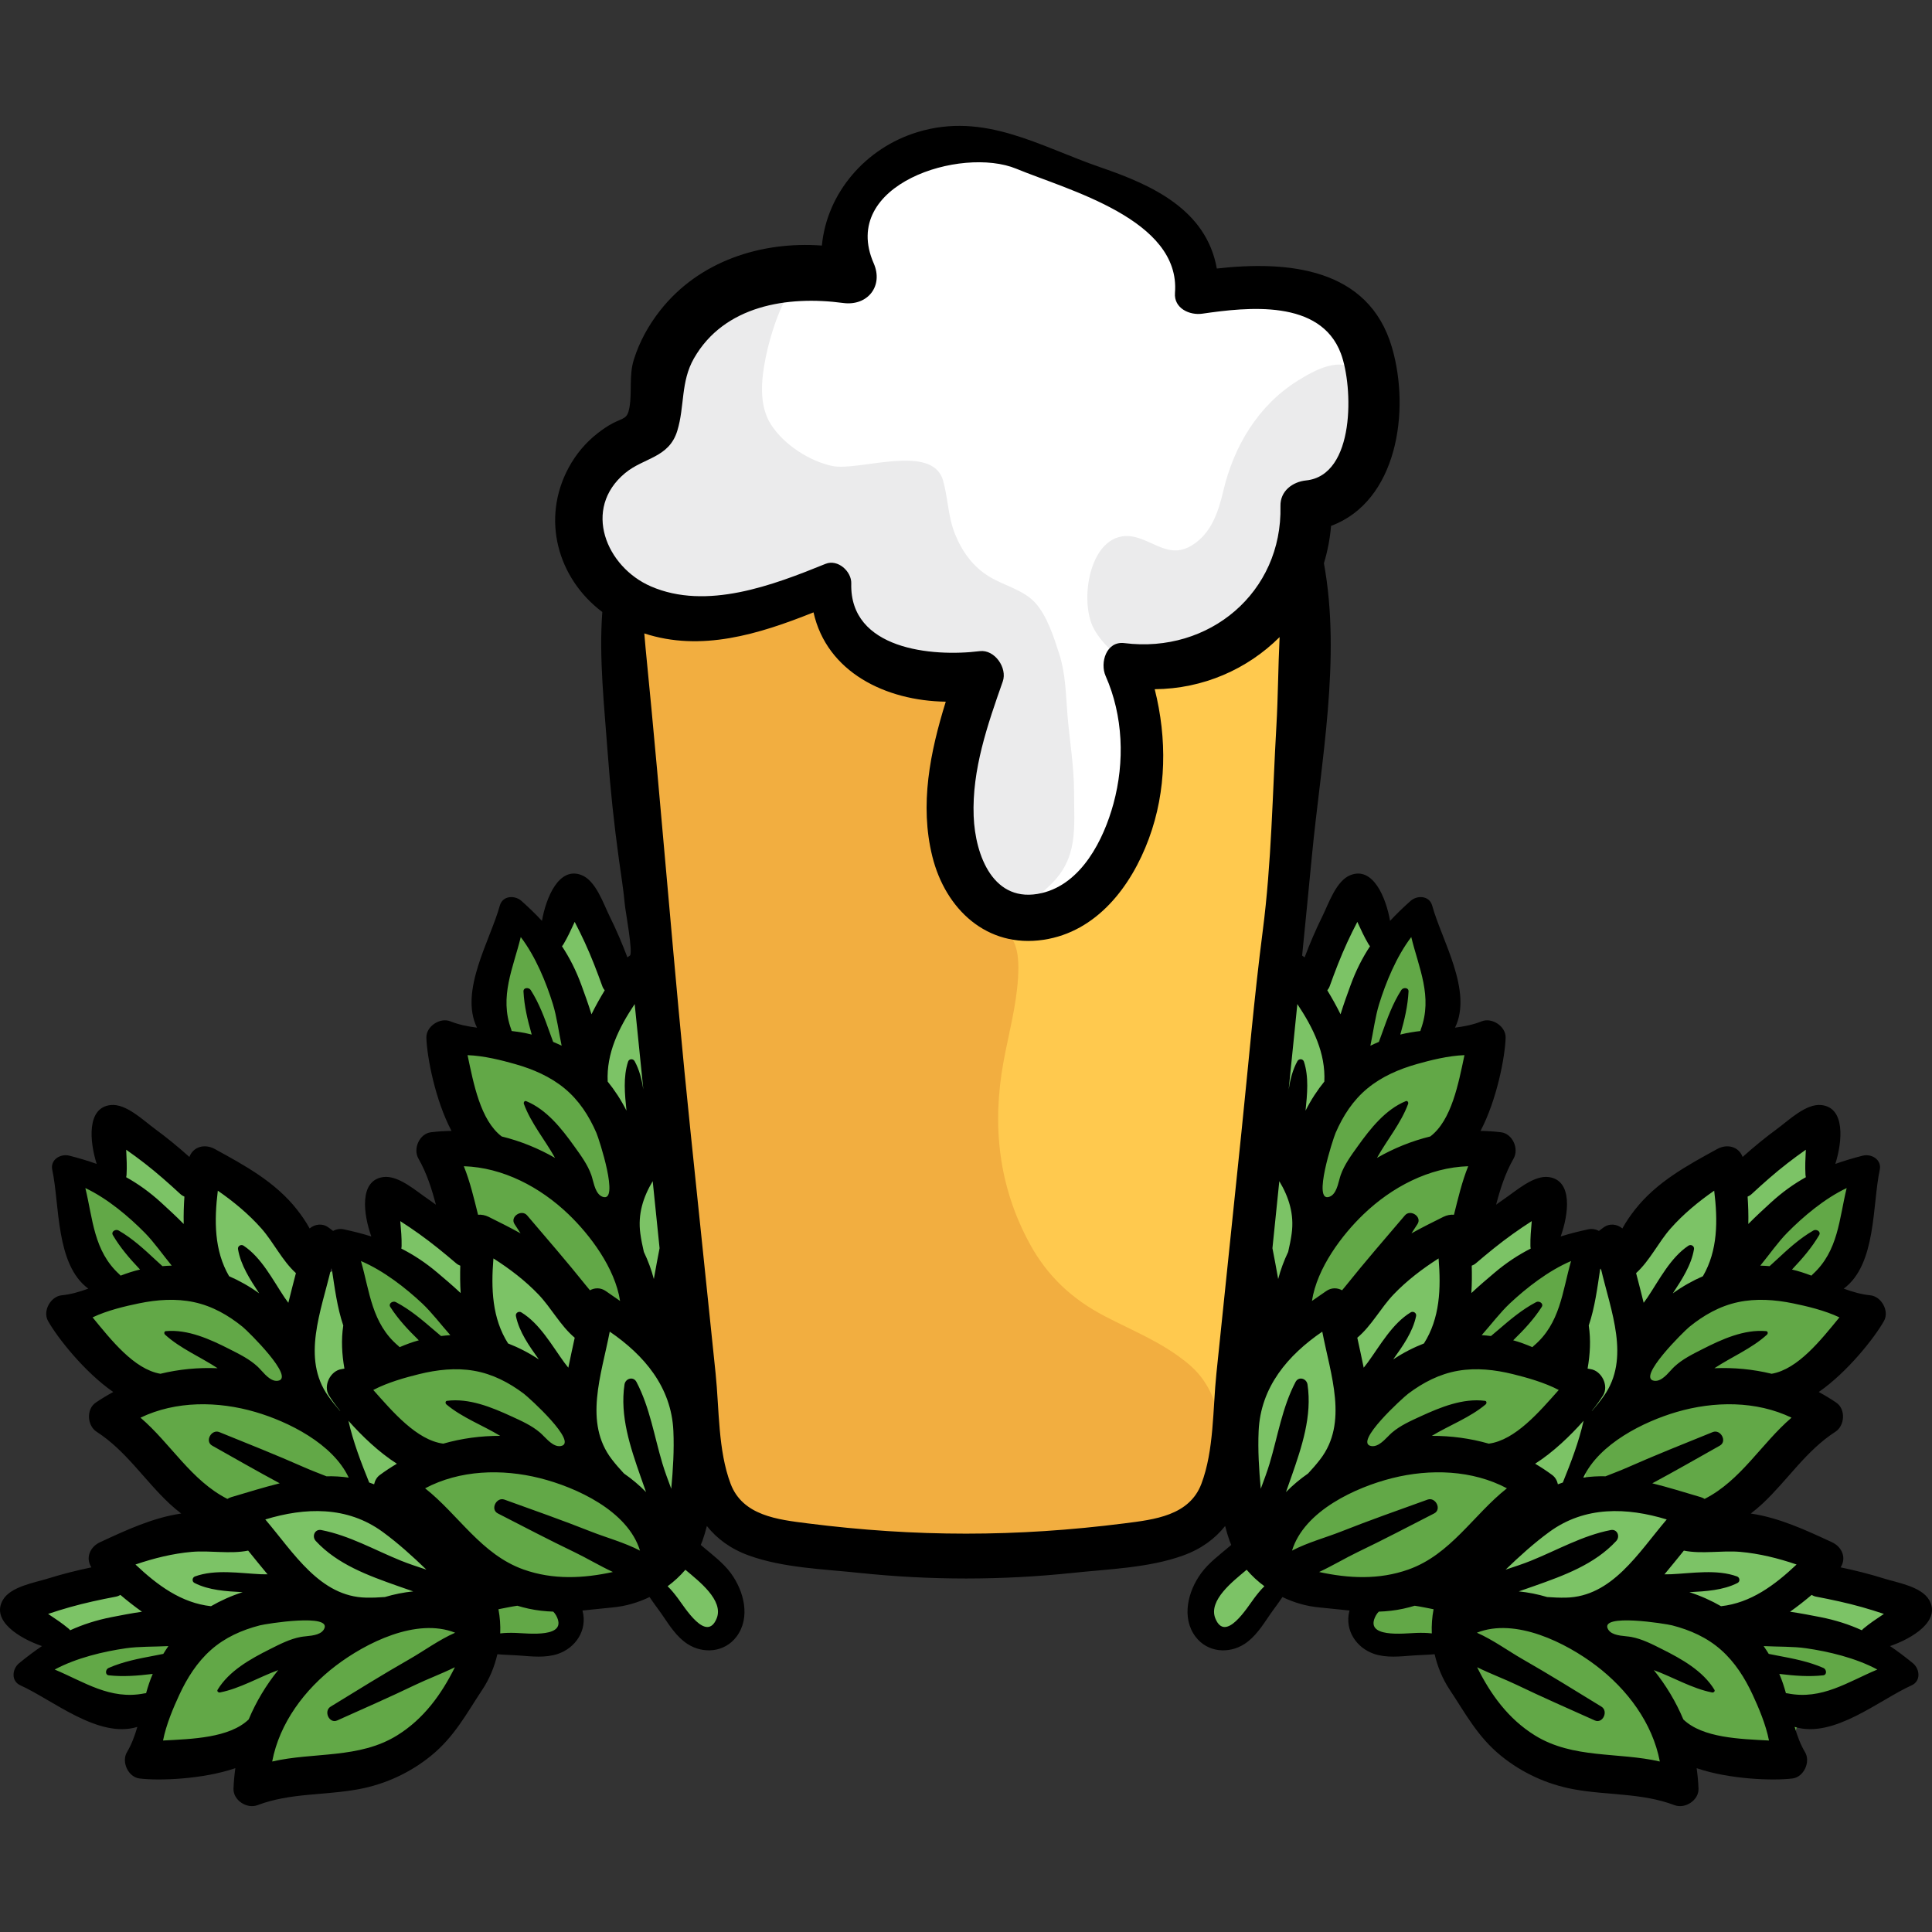 <?xml version="1.0" encoding="iso-8859-1"?>
<!-- Generator: Adobe Illustrator 19.0.0, SVG Export Plug-In . SVG Version: 6.00 Build 0)  -->
<svg version="1.1" id="Capa_1" xmlns="http://www.w3.org/2000/svg" xmlns:xlink="http://www.w3.org/1999/xlink" x="0px" y="0px"
	 viewBox="0 0 512.004 512.004" style="enable-background:new 0 0 512.004 512.004;" xml:space="preserve">
<rect x="0" y="0" width="512.004" height="512.004" fill="#333333" stroke="none"/>
<path style="fill:#7CC366;" d="M52.442,407.78c-4.474-0.108-8.746,1.17-12.815,2.89c-4.004,1.693-2.988,3.67-5.925,6.383
	c-4.057,3.747-6.882,2.757-12.695,3.269c-6.628,0.584-12.353,2.335-17.584,6.569c2.792,4.516,7.912,8.229,12.371,10.756
	c-1.955,1.845-5.002,3.369-6.746,5.858c4.009,5.75,17.592,10.443,24.622,12.439c8.743,2.483,4.971,2.331,6.089,10.968
	c9.082,0.518,19.671-1.552,28.476-3.169c0.62,12.152,1.129,10.227,12.453,7.762c11.703-2.547,28.166-3.711,37.238-12.475
	c8.016-7.744,2.085-22.949,12.463-24.693c4.801-0.807,14.568,0.715,19.296,1.966c1.382,0.366,3.189-13.01,4.456-14.289
	c2.351-2.372,7.178-1.544,10.22-1.785c3.721-0.295,7.003-0.448,9.831,2.691c3.24,3.596,5.785,10.199,10.344,12.328
	c4.692,2.191,10.616-3.653,11.038-8.192c0.487-5.233-6.719-10.945-10.21-14.098c-5.145-4.647-5.171-3.367-3.617-8.82
	c2.531-8.875,8.062-12.939,4.59-19.803c-3.592-19.121-7.395-38.549-8.015-58.164c-0.46-14.538,0.742-29.178,0.031-43.706
	c-0.207-4.232-0.344-16.448-4.148-19.477c-5.364-4.272-7.296,3.833-12.2-5.647c-2.715-5.248-4.215-15.113-9.002-18.42
	c-2.86,2.915-3.772,8.785-8.514,8.892c-2.815,0.064-4.481-4.91-7.767-4.093c-4.394,1.093-6.8,12.681-6.992,16.268
	c-0.313,5.827,3.168,12.793,1.159,18.246c-4.333,0.252-7.127-2.857-11.082-3.798c-4.322,8.439,5.388,22.076,4.396,31.833
	c-1.872-0.855-3.752-0.2-5.779-0.497c0.804,6.541,7.832,18.173,2.111,23.828c-2.585-2.469-10.476-12.585-15.22-10.569
	c-5.518,2.344-0.067,14.199-2.981,17.384c-3.159-2.787-7.227-5.536-11.21-6.661c0.624,3.486-0.965,6.371-4.282,7.692
	c-5.91-8.708-15.18-26.545-28.924-25.749c-2.7,0.156-2.565,3.078-5.579,2.499c-2.737-0.526-5.39-5.133-7.34-6.874
	c-4.407-3.937-9.069-7.019-15.226-6.344c-1.205,4.158,1.27,10.335-2.918,12.44c-6.41-7.25-9.513,0.001-8.205,6.82
	c1.558,8.127,7.381,16.071,8.287,23.463c-3.358,1.645-6.338,4.332-9.859,5.402c0.717,6.66,8.747,12.525,13.274,17.097
	c6.682,6.748,1.769,3.417,0.593,10.641c-1.002,6.15,11.727,13.297,15.96,18.011c4.062,4.524,8.232,8.993,8.044,15.446
	c-4.821,0.102-10.725-1.452-15.292-0.16c-0.967,0.274-1.702,0.601-2.271,0.968"/>
<g>
	<path style="fill:#62A847;" d="M138.393,420.429c-12.192-3.597-25.248-12.743-26.562-25.794
		c-0.995-9.886-11.506-11.866-15.41-20.666c-3.503-7.896,5.745-9.773,2.36-16.551c-2.236-4.477-11.458-24.765-3.335-26.258
		c4.047-0.744,12.537,6.295,15.572,8.581c9.864,7.429,15.114,18.273,26.857,22.569c7.41,2.71,8.685,8.009,12.143,14.952
		c5.582,11.208,16.535,16.735,24.51,25.983c5.661,6.566,0.363,15.913-7.06,18.559C160.131,424.422,145.639,422.567,138.393,420.429z
		"/>
	<path style="fill:#62A847;" d="M125.077,427.5c-7.863-2.658-18.67-0.382-26.758,0.018c-8.311,0.41-15.181-1.93-23.09-2.728
		c-8.67-0.875-15.631,4.107-23.322,6.777c-6.344,2.202-12.598,0.424-18.78,1.303c-7.917,1.126-17.293,5.262-23.86,10.086
		c3.717,6.142,13.785,6.927,20.186,9.318c8.198,3.063,6.548,3.547,8.726,10.591c4.475,14.472,30.437-9.537,29.741,9.663
		c6.333,0.652,14.127-3.296,20.272-4.774c7.143-1.718,15.557-1.66,22.443-3.93c7.094-2.339,10.591-9.168,12.756-15.827
		c1.242-3.821,0.559-8.31,2.343-11.489c5.256,1.302,20.36,2.108,24.018-3.596c3.698-5.767-1.572-6.049-5.781-7.252
		C136.372,423.491,130.545,420.14,125.077,427.5z"/>
	<path style="fill:#62A847;" d="M136.529,242.926c-6.89,8.406-5.918,21.193-6.854,31.574c-18.51-5.239-7.026,14.031-5.272,22.99
		c1.817,9.281-5.105,2.803-4.565,10.613c0.334,4.839,4.171,11.038,6.589,13.77c6.59,7.446,16.884,9.212,24.101,15.496
		c2.459,2.141,3.117,6.024,5.504,8.151c3.783,3.37,8.387,5.764,12.34,9.462c2.407,2.252,6.834,7.2,10.104,3.976
		c3.039-2.996-1.22-4.339-2.729-6.708c-4.431-6.955-9.256-14.225-11.615-22.31c-1.604-5.499-0.496-5.044,0.081-10.147
		c0.817-7.221-0.514-12.952-3.474-19.551c-4.086-9.11-6.643-15.109-7.32-25.029C152.915,267.82,148.65,243.849,136.529,242.926z"/>
	<path style="fill:#62A847;" d="M92.743,393.145c0.412-6.891-2.76-12.846-7.544-17.514c-6.437-6.281-8.127-9.002-11.806-16.991
		c-6.315-13.71-21.036-20.894-30.628-32.184c-3.398-3.999-14.132-17.051-20.767-14.157c-9.025,3.936,7.333,21.387,6.932,27.627
		c-0.573,8.909-14.593,4.99-4.018,15.478c2.589,2.568,10.671,7.702,11.296,11.47c0.697,4.202-4.127,6.106-2.941,10.763
		c1.355,5.322,9.994,9.465,13.538,13.523c3.442,3.941,4.902,6.836,10.272,8.214C62.777,400.837,93.822,397.59,92.743,393.145z"/>
</g>
<path style="fill:#7CC366;" d="M460.511,407.78c4.474-0.108,8.745,1.17,12.815,2.89c4.004,1.693,2.988,3.67,5.925,6.383
	c4.057,3.747,6.882,2.757,12.695,3.269c6.628,0.584,12.353,2.335,17.584,6.569c-2.792,4.516-7.912,8.229-12.371,10.756
	c1.955,1.845,5.002,3.369,6.746,5.858c-4.009,5.75-17.592,10.443-24.622,12.439c-8.743,2.483-4.971,2.331-6.089,10.968
	c-9.082,0.518-19.671-1.552-28.476-3.169c-0.62,12.152-1.128,10.227-12.453,7.762c-11.703-2.547-28.165-3.711-37.238-12.475
	c-8.016-7.744-2.085-22.949-12.463-24.693c-4.801-0.807-14.568,0.715-19.296,1.966c-1.382,0.366-3.189-13.01-4.456-14.289
	c-2.351-2.372-7.178-1.544-10.22-1.785c-3.721-0.295-7.003-0.448-9.831,2.691c-3.24,3.596-5.784,10.199-10.344,12.328
	c-4.692,2.191-10.616-3.653-11.038-8.192c-0.487-5.233,6.719-10.945,10.21-14.098c5.145-4.647,5.171-3.367,3.617-8.82
	c-2.53-8.875-8.062-12.939-4.59-19.803c3.592-19.121,7.395-38.549,8.016-58.164c0.46-14.538-0.742-29.178-0.031-43.706
	c0.207-4.232,0.344-16.448,4.148-19.477c5.364-4.272,7.296,3.833,12.201-5.647c2.715-5.248,4.215-15.113,9.002-18.42
	c2.86,2.915,3.772,8.785,8.514,8.892c2.815,0.064,4.481-4.91,7.767-4.093c4.394,1.093,6.799,12.681,6.992,16.268
	c0.313,5.827-3.169,12.793-1.159,18.246c4.333,0.252,7.127-2.857,11.082-3.798c4.322,8.439-5.388,22.076-4.396,31.833
	c1.872-0.855,3.752-0.2,5.779-0.497c-0.804,6.541-7.832,18.173-2.111,23.828c2.585-2.469,10.476-12.585,15.22-10.569
	c5.518,2.344,0.067,14.199,2.981,17.384c3.159-2.787,7.227-5.536,11.21-6.661c-0.623,3.486,0.965,6.371,4.282,7.692
	c5.91-8.708,15.18-26.545,28.923-25.749c2.7,0.156,2.565,3.078,5.579,2.499c2.737-0.526,5.39-5.133,7.34-6.874
	c4.407-3.937,9.069-7.019,15.226-6.344c1.205,4.158-1.27,10.335,2.918,12.44c6.41-7.25,9.513,0.001,8.205,6.82
	c-1.558,8.127-7.381,16.071-8.287,23.463c3.358,1.645,6.338,4.332,9.859,5.402c-0.717,6.66-8.747,12.525-13.274,17.097
	c-6.681,6.748-1.769,3.417-0.593,10.641c1.001,6.15-11.727,13.297-15.96,18.011c-4.062,4.524-8.232,8.993-8.044,15.446
	c4.821,0.102,10.725-1.452,15.292-0.16c0.967,0.274,1.702,0.601,2.271,0.968"/>
<g>
	<path style="fill:#62A847;" d="M374.56,420.429c12.192-3.597,25.248-12.743,26.562-25.794c0.995-9.886,11.505-11.866,15.41-20.666
		c3.503-7.896-5.745-9.773-2.36-16.551c2.236-4.477,11.458-24.765,3.335-26.258c-4.046-0.744-12.537,6.295-15.572,8.581
		c-9.863,7.429-15.114,18.273-26.857,22.569c-7.41,2.71-8.685,8.009-12.143,14.952c-5.582,11.208-16.535,16.735-24.51,25.983
		c-5.661,6.566-0.363,15.913,7.06,18.559C352.822,424.422,367.314,422.567,374.56,420.429z"/>
	<path style="fill:#62A847;" d="M387.876,427.5c7.863-2.658,18.67-0.382,26.758,0.018c8.311,0.41,15.181-1.93,23.09-2.728
		c8.67-0.875,15.631,4.107,23.322,6.777c6.344,2.202,12.599,0.424,18.78,1.303c7.917,1.126,17.293,5.262,23.86,10.086
		c-3.717,6.142-13.785,6.927-20.186,9.318c-8.198,3.063-6.548,3.547-8.726,10.591c-4.475,14.472-30.437-9.537-29.741,9.663
		c-6.333,0.652-14.127-3.296-20.272-4.774c-7.143-1.718-15.557-1.66-22.443-3.93c-7.094-2.339-10.592-9.168-12.756-15.827
		c-1.242-3.821-0.559-8.31-2.343-11.489c-5.256,1.302-20.36,2.108-24.018-3.596c-3.698-5.767,1.572-6.049,5.782-7.252
		C376.581,423.491,382.408,420.14,387.876,427.5z"/>
	<path style="fill:#62A847;" d="M376.424,242.926c6.889,8.406,5.918,21.193,6.854,31.574c18.51-5.239,7.026,14.031,5.272,22.99
		c-1.817,9.281,5.105,2.803,4.566,10.613c-0.335,4.839-4.171,11.038-6.589,13.77c-6.59,7.446-16.884,9.212-24.101,15.496
		c-2.459,2.141-3.117,6.024-5.504,8.151c-3.783,3.37-8.387,5.764-12.34,9.462c-2.407,2.252-6.834,7.2-10.104,3.976
		c-3.039-2.996,1.221-4.339,2.729-6.708c4.431-6.955,9.257-14.225,11.615-22.31c1.604-5.499,0.495-5.044-0.082-10.147
		c-0.817-7.221,0.514-12.952,3.474-19.551c4.086-9.11,6.643-15.109,7.32-25.029C360.038,267.82,364.303,243.849,376.424,242.926z"/>
	<path style="fill:#62A847;" d="M420.21,393.145c-0.412-6.891,2.76-12.846,7.544-17.514c6.437-6.281,8.127-9.002,11.806-16.991
		c6.315-13.71,21.036-20.894,30.628-32.184c3.398-3.999,14.132-17.051,20.767-14.157c9.025,3.936-7.333,21.387-6.932,27.627
		c0.573,8.909,14.593,4.99,4.018,15.478c-2.589,2.568-10.671,7.702-11.296,11.47c-0.697,4.202,4.126,6.106,2.94,10.763
		c-1.355,5.322-9.994,9.465-13.537,13.523c-3.442,3.941-4.902,6.836-10.272,8.214C450.176,400.837,419.131,397.59,420.21,393.145z"
		/>
</g>
<path style="fill:#FFC94E;" d="M166.702,161.168c-0.45,0.759,0.002,1.38,0.121,2.375c0.477,4.001,1.267,7.899,1.391,11.975
	c0.378,12.411,0.098,24.857,1.553,37.214c2.499,21.234,6.97,42.147,7.91,63.57c0.835,19.014,3.064,37.798,3.064,56.854
	c0,5.9,0.317,11.798,0.973,17.661c0.549,4.903,0.671,10.754,2.563,15.351c1.361,3.305,3.411,5.708,4.157,9.329
	c1.072,5.205,2.694,10.287,3.666,15.516c0.945,5.09,2.687,9.971,7.774,12.024c9.72,3.923,19.97,5.098,30.278,6.902
	c9.315,1.629,17.584,0.551,26.925-0.181c9.237-0.724,18.532-0.326,27.793-1.01c8.091-0.598,16.277-0.184,24.048-2.732
	c3.932-1.289,9.07-2.146,11.204-5.96c4.489-8.027,3.507-19.013,4.477-27.824c0.82-7.454,2.619-14.81,3.459-22.252
	c0.895-7.929,1.275-15.976,1.81-23.939c2.276-33.813,8.976-67.291,10.783-101.078c0.802-14.999,2.01-30.074,1.649-45.087
	c-0.162-6.747,2.913-15.622-1.743-21.24c-1.872,0.739-3.206,2.392-4.727,3.674c-3.332,2.805-7.036,4.811-10.85,6.892
	c-5.041,2.75-10.381,3.904-15.606,6.128c-2.492,1.061-6.848,2.782-8.67,4.97c-1.447,1.738-0.84,3.874-0.457,6.055
	c0.51,2.909,0.76,5.679,0.971,8.632c0.341,4.779,2.038,8.868,1.736,13.78c-0.652,10.611-5.704,22.766-14.665,29.062
	c-8.951,6.29-21.479,6.279-29.698-1.106c-4.726-4.247-6.749-10.102-7.363-16.283c-0.283-2.846-0.498-5.791,0.095-8.545
	c0.825-3.831,2.38-7.464,3.075-11.348c0.532-2.974,0.733-6.015,1.384-8.969c0.349-1.585,1.234-3.359,1.011-5.016
	c-0.879-6.549-11.798-6.423-16.356-7.875c-6.065-1.932-10.61-5.401-14.208-10.666c-2.478-3.625-5.001-9.365-9.918-9.168
	c-8.063,0.322-15.114,3.375-22.796,5.473C185.309,166.566,178.207,162.826,166.702,161.168z"/>
<path style="fill:#FFFFFF;" d="M274.421,42.218c-3.196-1.17-7.209-1.645-10.582-2.431c-4.996-1.164-10.507-2.25-15.658-1.932
	c-4.628,0.286-11.056,2.136-14.852,4.992c-3.593,2.704-5.654,7.987-7.219,12.049c-1.563,4.057-1.317,8.632-1.464,12.916
	c-0.083,2.412-0.005,4.629-2.704,5.41c-1.317,0.381-3.193-0.255-4.617-0.077c-2.956,0.369-5.437,1.448-8.495,1.256
	c-6.392-0.403-11.126,0.677-17.13,3.161c-5.389,2.229-13.127,5.557-16.437,10.655c-3.495,5.382-3.242,11.141-2.55,17.106
	c0.309,2.666,0.582,5.444,0.12,8.09c-0.784,4.493-2.297,5.146-6.239,7.298c-4.873,2.659-10.04,4.743-12.684,10.006
	c-2.428,4.835-0.936,10.216,0.817,15.018c3.746,10.26,16.145,17.01,26.667,17.233c7.147,0.152,12.959-0.76,19.852-2.251
	c4.823-1.044,8.556-3.773,13.331-4.844c3.139-0.705,4.799-0.729,6.929,1.893c1.495,1.84,2.274,4.122,3.709,5.99
	c1.756,2.287,3.674,4.232,5.296,6.674c2.922,4.401,7.93,7.634,13.233,8.355c3.281,0.446,8.863-1.644,11.813,0.742
	c3.249,2.628,1.753,9.295,0.992,12.649c-1.989,8.771-3.711,17.553-5.093,26.431c-1.274,8.187-1.216,14.842,5.615,20.672
	c5.089,4.344,15.169,6.677,21.78,5.646c6.379-0.995,12.419-4.964,15.768-10.497c2.262-3.736,3.694-8.857,5.459-12.89
	c1.758-4.017,2.667-8.943,3.411-13.269c1.082-6.293,1.019-14.003-0.095-20.305c-0.512-2.899-3.202-8.239-0.143-10.163
	c2.417-1.52,6.611-0.93,9.267-1.049c5.36-0.239,8.971-3.133,13.671-5.447c7.831-3.856,12.43-7.988,14.593-16.509
	c1.196-4.712,0.905-13.835,4.817-17.091c5.542-4.611,12.064-7.002,16.546-13.048c8.029-10.832,6.488-33.787-4.881-42.073
	c-6.042-4.403-13.609-6.618-21.005-5.974c-6.227,0.542-12.83,1.671-18.838-0.598c-5.284-1.995-5.013-8.38-7.317-12.944
	c-2.598-5.147-8.172-8.801-13.251-11.278c-3.046-1.485-6.036-2.079-9.241-3.075C283.177,47.335,279.595,44.395,274.421,42.218z"/>
<path style="fill:#F2AE40;" d="M181.762,318.407c-0.993,4.186,0.165,9.016,0.517,13.241c0.594,7.118,0.867,14.248,1.716,21.346
	c1.329,11.099,2.691,22.226,4.911,33.187c1.267,6.254,2.757,12.415,7.712,16.73c2.437,2.122,5.337,2.43,8.352,3.172
	c4.821,1.186,8.883,1.973,13.849,2.162c18.934,0.72,37.465,4.435,56.537,3.854c9.414-0.287,19.523-1.558,28.615-3.974
	c8.474-2.252,10.723-5.062,15.011-12.612c6.182-10.885,6.103-25.632-4.076-34.087c-6.858-5.697-14.37-8.569-22.144-12.625
	c-8.678-4.528-15.203-10.616-19.881-19.21c-8.227-15.113-10.025-31.321-6.948-48.153c1.337-7.314,3.402-14.763,3.853-22.201
	c0.23-3.791,0.254-8.332-2.221-11.456c-2.044-2.58-5.447-4.166-7.752-6.645c-3.945-4.243-5.816-8.345-6.796-14.145
	c-2.291-13.562,3.847-26.585,4.503-40.013c0.111-2.268,0.29-6.123-2.777-6.393c-1.485-0.131-3.693,1.438-5.18,1.776
	c-2.489,0.567-5.626,1.202-8.189,1.147c-6.023-0.131-7.219-4.945-9.962-9.27c-2.934-4.627-5.677-10.897-10.086-14.043
	c-1.42-1.013-4.028-3.313-5.872-3.111c-1.622,0.177-3.76,2.104-5.15,2.86c-2.809,1.528-5.488,3.367-8.632,4.061
	c-2.964,0.654-5.808,0.176-8.799,0.278c-4.454,0.152-8.012-0.339-12.356-1.396c-2.721-0.663-5.945-2.462-8.654-2.728
	c-7.832-0.77-5.145,9.546-4.64,13.776c1.391,11.655,0.967,23.472,2.024,35.158c1.18,13.048,2.262,26.048,3.56,39.078
	c1.248,12.532,3.497,24.981,4.868,37.506c0.644,5.881,0.86,11.821,1.775,17.664C180.298,308.739,179.744,315.502,181.762,318.407z"
	/>
<g>
	<path style="fill:#EBEBEC;" d="M214.18,73.104c-6.233,1.629-10.202,16.4-11.23,21.473c-1.177,5.805-1.965,12.761,1.396,17.967
		c3.412,5.285,10.109,9.649,16.22,10.948c6.972,1.482,26.489-6.162,29.349,3.836c1.356,4.74,1.284,9.535,3.19,14.229
		c1.903,4.686,4.716,8.604,9.076,11.266c3.794,2.316,8.869,3.453,12.003,6.744c3.257,3.419,5.169,9.483,6.573,13.881
		c1.669,5.233,1.693,10.709,2.144,16.125c0.565,6.781,1.721,13.425,1.734,20.245c0.019,9.76,1.146,17.553-6.279,24.692
		c-4.311,4.145-10.132,9.201-16.638,8.294c-6.624-0.923-10.723-9.433-12.012-15.241c-2.139-9.641,0.038-19.989,3.156-29.129
		c1.405-4.118,5.706-16.639,0.462-19.991c-2.076-1.327-5.261,0.401-7.289,0.957c-2.983,0.818-5.524,0.601-8.446-0.53
		c-6.965-2.697-11.624-10.072-14.617-16.565c-1.203-2.611-1.657-4.998-4.695-5.682c-3.182-0.717-5.693,1.174-8.318,2.619
		c-7.898,4.348-18.905,5.18-27.76,4.223c-8.361-0.904-15.549-2.003-21.715-8.282c-6.707-6.83-8.761-21.298-2.171-28.615
		c2.054-2.281,3.608-5.027,5.978-7.016c1.541-1.293,3.302-1.787,4.986-2.811c2.698-1.642,3.416-2.831,3.364-5.618
		c-0.082-4.379-0.763-7.96,0.617-12.325c1.634-5.17,4.432-8.912,8.386-12.548c4.042-3.716,8.198-7.103,13.439-8.871
		C198.711,76.155,206.368,70.467,214.18,73.104z"/>
	<path style="fill:#EBEBEC;" d="M301.734,176.994c-4.723-2.083-9.236-5.691-11.787-10.26c-4.426-7.927-0.708-28.184,11.779-24.152
		c4.963,1.602,8.732,5.229,14.077,1.986c5.204-3.158,7.085-8.911,8.394-14.48c2.787-11.86,9.239-22.67,19.773-29.233
		c4.387-2.734,11.606-6.739,15.623-2.115c1.157,1.331,2.936,3.228,3.67,4.817c1.442,3.126,0.305,7.728,0.444,11.077
		c0.236,5.722-4.096,12.091-8.746,15.27c-2.322,1.587-5.19,2.193-7.348,3.933c-2.713,2.188-2.781,5.253-3.194,8.514
		c-2.768,21.863-27.154,42.583-49.577,36.685"/>
</g>
<path d="M511.223,423.972c-2.079-3.532-8.4-4.534-11.977-5.655c-3.777-1.184-7.603-2.142-11.467-2.95
	c1.593-2.435,0.451-5.388-2.288-6.657c-6.969-3.229-13.928-6.481-21.509-7.605c1.073-0.824,2.114-1.694,3.109-2.624
	c6.67-6.24,11.521-14.027,19.314-19.05c2.498-1.61,2.789-5.965,0.243-7.708c-1.516-1.038-3.074-1.967-4.656-2.826
	c7.561-5.229,14.764-14.334,17.287-18.828c1.479-2.636-0.693-6.519-3.64-6.802c-2.345-0.226-4.687-0.905-7.028-1.761
	c8.688-6.421,7.551-22.207,9.543-31.478c0.586-2.727-2.209-4.348-4.525-3.759c-2.566,0.652-4.96,1.368-7.243,2.182
	c1.872-5.931,2.704-14.932-3.725-15.601c-4.077-0.424-8.636,4.067-11.662,6.279c-3.195,2.336-6.238,4.845-9.183,7.475
	c-1.013-2.728-4.068-3.562-6.714-2.112c-8.011,4.388-16.047,8.735-21.809,16.069c-1.207,1.536-2.382,3.22-3.343,4.992
	c-1.397-1.157-3.397-1.475-5.099-0.186c-0.376,0.284-0.748,0.564-1.122,0.846c-0.827-0.459-1.848-0.634-2.807-0.43
	c-2.59,0.551-5.009,1.171-7.323,1.895c2.104-5.853,3.29-14.814-3.108-15.736c-4.057-0.584-8.789,3.724-11.9,5.815
	c-0.716,0.482-1.401,1.002-2.104,1.501c1.109-4.214,2.42-8.357,4.64-12.244c1.474-2.581-0.275-6.579-3.339-6.952
	c-1.824-0.222-3.635-0.328-5.434-0.361c4.298-8.126,6.491-19.526,6.658-24.678c0.097-3.021-3.62-5.465-6.366-4.357
	c-2.185,0.881-4.576,1.358-7.048,1.678c4.748-9.704-3.54-23.188-6.046-32.332c-0.737-2.69-3.965-2.84-5.749-1.249
	c-1.976,1.762-3.77,3.5-5.42,5.276c-1.073-6.126-4.486-14.497-10.499-12.126c-3.813,1.503-5.788,7.591-7.453,10.949
	c-1.758,3.547-3.301,7.177-4.702,10.867c-0.208-0.188-0.426-0.345-0.649-0.484c0.869-8.757,1.74-17.513,2.576-26.272
	c2.39-25.018,7.825-52.491,3.196-77.708c0.957-3.158,1.609-6.463,1.894-9.897c17.465-6.486,21.081-30.374,16.139-47.295
	c-6.194-21.205-27.726-23.017-46.415-20.913c-2.79-15.618-17.178-22.135-30.698-26.776c-16.295-5.593-30.756-14.778-48.548-9.399
	c-13.885,4.198-24.098,16.198-25.417,30.087c-16.094-1.175-32.561,4.103-42.851,17.193c-3.062,3.895-5.467,8.228-6.962,12.969
	c-1.363,4.322-0.448,8.528-1.185,12.758c-0.536,3.078-1.541,2.691-4.326,4.123c-1.453,0.747-2.754,1.652-4.045,2.652
	c-3.195,2.477-5.794,5.571-7.72,9.131c-7.394,13.674-2.9,29.419,8.898,38.289c-0.916,12.156,0.547,25.231,1.432,37.383
	c0.685,9.399,1.672,18.776,2.961,28.111c0.562,4.067,1.228,8.123,1.594,12.19c0.136,1.517,2.224,12.752,1.321,13.374
	c-0.223,0.139-0.441,0.296-0.649,0.484c-1.4-3.691-2.943-7.321-4.702-10.867c-1.665-3.358-3.64-9.446-7.453-10.949
	c-6.013-2.371-9.426,6-10.499,12.126c-1.65-1.775-3.444-3.513-5.421-5.276c-1.784-1.591-5.011-1.44-5.749,1.249
	c-2.507,9.145-10.794,22.628-6.046,32.332c-2.471-0.32-4.863-0.796-7.048-1.678c-2.745-1.108-6.463,1.336-6.366,4.357
	c0.166,5.152,2.359,16.552,6.658,24.678c-1.8,0.032-3.61,0.138-5.434,0.361c-3.063,0.373-4.813,4.371-3.339,6.952
	c2.22,3.886,3.531,8.03,4.64,12.244c-0.703-0.498-1.388-1.019-2.104-1.501c-3.111-2.091-7.843-6.4-11.9-5.815
	c-6.398,0.922-5.212,9.883-3.108,15.736c-2.313-0.724-4.733-1.344-7.323-1.895c-0.959-0.204-1.98-0.028-2.807,0.43
	c-0.374-0.282-0.746-0.562-1.122-0.846c-1.701-1.289-3.701-0.97-5.099,0.186c-0.961-1.772-2.136-3.457-3.343-4.992
	c-5.762-7.333-13.798-11.681-21.809-16.069c-2.647-1.45-5.701-0.616-6.714,2.112c-2.944-2.63-5.987-5.139-9.183-7.475
	c-3.026-2.212-7.585-6.704-11.662-6.279c-6.429,0.669-5.597,9.67-3.725,15.601c-2.283-0.814-4.676-1.53-7.243-2.182
	c-2.317-0.589-5.111,1.032-4.525,3.759c1.992,9.271,0.856,25.057,9.543,31.478c-2.341,0.856-4.682,1.536-7.028,1.761
	c-2.947,0.283-5.119,4.166-3.64,6.802c2.523,4.495,9.725,13.599,17.287,18.828c-1.582,0.859-3.14,1.788-4.656,2.826
	c-2.546,1.743-2.255,6.098,0.243,7.708c7.793,5.023,12.645,12.811,19.314,19.05c0.995,0.931,2.036,1.801,3.109,2.624
	c-7.581,1.123-14.54,4.375-21.509,7.605c-2.738,1.269-3.881,4.222-2.287,6.657c-3.864,0.808-7.69,1.766-11.467,2.95
	c-3.577,1.121-9.898,2.123-11.977,5.655c-3.279,5.57,4.457,10.246,10.341,12.261c-2.011,1.354-4.007,2.854-6.056,4.532
	c-1.849,1.514-2.204,4.725,0.338,5.873c8.642,3.902,20.669,14.19,30.995,11.012c-0.701,2.392-1.545,4.68-2.756,6.701
	c-1.522,2.539,0.313,6.592,3.312,6.968c5.115,0.639,16.717,0.249,25.415-2.729c-0.249,1.783-0.426,3.588-0.491,5.424
	c-0.109,3.084,3.568,5.435,6.346,4.381c8.669-3.288,17.816-2.567,26.797-4.229c7.029-1.301,13.582-4.314,19.146-8.815
	c6.217-5.029,9.426-11.184,13.674-17.596c1.863-2.81,3.194-6.016,3.967-9.362c1.99,0.19,4.021,0.203,5.973,0.353
	c3.289,0.252,6.787,0.638,9.991-0.418c4.764-1.57,7.917-6.31,6.636-11.33c-0.016-0.063-0.041-0.121-0.058-0.184
	c2.617-0.244,5.257-0.573,8.007-0.822c3.358-0.303,6.693-1.267,9.787-2.754c1.096,1.671,2.355,3.266,3.458,4.883
	c1.859,2.725,3.744,5.697,6.571,7.538c4.203,2.738,9.873,2.237,12.992-1.901c3.819-5.067,1.999-12.106-1.484-16.84
	c-2.033-2.763-4.853-4.84-7.448-7.043c-0.176-0.15-0.35-0.302-0.523-0.455c0.149-0.36,0.307-0.716,0.439-1.084
	c0.457-1.286,0.844-2.596,1.176-3.922c2.67,3.352,6.278,6.073,11.219,7.845c9.069,3.252,19.596,3.565,29.091,4.568
	c18.924,1.999,37.874,1.993,56.728,0c9.495-1.004,20.022-1.316,29.091-4.568c4.941-1.772,8.549-4.493,11.219-7.845
	c0.332,1.326,0.719,2.635,1.176,3.922c0.131,0.368,0.289,0.724,0.439,1.084c-0.173,0.153-0.347,0.305-0.523,0.455
	c-2.595,2.203-5.415,4.28-7.448,7.043c-3.483,4.734-5.302,11.772-1.483,16.84c3.119,4.138,8.789,4.639,12.992,1.901
	c2.827-1.841,4.712-4.813,6.571-7.538c1.103-1.617,2.362-3.212,3.458-4.883c3.094,1.488,6.429,2.452,9.787,2.754
	c2.751,0.248,5.39,0.577,8.007,0.822c-0.017,0.063-0.042,0.121-0.058,0.184c-1.281,5.021,1.872,9.76,6.636,11.33
	c3.204,1.056,6.703,0.67,9.991,0.418c1.952-0.15,3.984-0.163,5.973-0.353c0.772,3.346,2.104,6.551,3.967,9.362
	c4.249,6.412,7.457,12.567,13.674,17.596c5.564,4.501,12.117,7.514,19.146,8.815c8.981,1.661,18.128,0.941,26.797,4.229
	c2.779,1.054,6.456-1.297,6.346-4.381c-0.065-1.836-0.242-3.641-0.491-5.424c8.697,2.979,20.3,3.368,25.415,2.729
	c2.999-0.375,4.834-4.428,3.312-6.968c-1.211-2.021-2.055-4.309-2.756-6.701c10.326,3.177,22.353-7.111,30.995-11.012
	c2.542-1.148,2.187-4.359,0.338-5.873c-2.049-1.677-4.045-3.178-6.056-4.532C506.765,434.218,514.502,429.543,511.223,423.972z
	 M460.336,417.777c-5.388-1.958-11.852-0.847-17.478-0.584c-0.572,0.027-1.16,0.03-1.754,0.025c1.741-2.073,3.434-4.197,5.139-6.287
	c4.831,0.975,10.073-0.095,14.955,0.336c5.023,0.443,10.061,1.689,14.914,3.347c-5.837,5.517-12.165,10.194-20.018,11.052
	c-2.492-1.445-5.386-2.762-8.396-3.717c4.369-0.239,8.949-0.49,12.772-2.446C461.208,419.124,461.091,418.051,460.336,417.777z
	 M426.858,405.483c-7.482,1.457-14.129,5.3-21.149,8.137c-2.129,0.86-4.408,1.598-6.703,2.358c3.669-3.54,7.502-7.019,11.606-10.013
	c9.439-6.888,20.558-6.498,31.091-3.288c-7.557,8.866-14.472,20.481-26.76,20.72c-1.651,0.032-3.295-0.042-4.931-0.164
	c-2.479-0.737-4.996-1.242-7.513-1.493c1.411-0.474,2.795-0.97,4.133-1.442c7.811-2.76,15.963-5.721,21.695-11.922
	C429.426,407.185,428.605,405.143,426.858,405.483z M393.538,371.239c-5.813-0.753-11.793,1.687-17,4.08
	c-2.696,1.24-5.453,2.448-7.698,4.388c-1.177,1.016-2.813,3.203-4.623,3.512c-0.271,0.047-0.546,0.051-0.824,0.003
	c-4.808-0.835,8.426-12.847,9.828-13.898c3.947-2.958,8.273-5.208,13.186-6.056c4.852-0.838,9.786-0.277,14.527,0.891
	c3.594,0.886,8.317,2.189,12.152,4.201c-5.09,5.718-11.506,13.304-18.542,14.225c-4.892-1.399-9.964-2.079-15.092-2.066
	c4.671-2.823,10.108-4.836,14.266-8.341C394.022,371.92,394.035,371.303,393.538,371.239z M369.31,343.05
	c3.485-3.645,7.607-6.798,11.934-9.55c0.658,8.005,0.355,15.868-3.884,22.534c-2.685,1.043-5.522,2.479-8.149,4.232
	c2.544-3.56,5.211-7.293,6.073-11.499c0.167-0.813-0.745-1.392-1.43-0.975c-4.897,2.982-8.069,8.722-11.38,13.279
	c-0.337,0.463-0.702,0.924-1.077,1.384c-0.53-2.654-1.13-5.304-1.696-7.941C363.481,351.353,365.922,346.592,369.31,343.05z
	 M419.671,376.516c-1.228,5.523-3.326,11.007-5.503,16.371c-0.435,0.146-0.87,0.302-1.306,0.47c-0.209-0.956-0.676-1.841-1.49-2.447
	c-1.474-1.097-2.994-2.087-4.541-3.007C411.534,384.918,416.154,380.508,419.671,376.516z M489.39,314.851
	c-2.006,8.186-2.189,16.649-9.018,22.865c-0.122,0.111-0.221,0.228-0.325,0.344c-1.716-0.657-3.433-1.224-5.15-1.615
	c0.058-0.063,0.117-0.129,0.175-0.191c2.634-2.789,5.076-5.613,7.023-8.93c0.563-0.959-0.745-1.677-1.509-1.237
	c-3.704,2.132-6.753,4.958-9.867,7.852c-0.586,0.544-1.181,1.072-1.757,1.607c-0.82-0.067-1.641-0.118-2.462-0.141
	c2.44-2.981,4.699-6.238,7.135-8.707C477.835,322.445,483.473,317.652,489.39,314.851z M464.202,316.445
	c3.066-2.837,6.181-5.602,9.485-8.162c1.596-1.237,3.223-2.434,4.879-3.591c-0.005,0.07-0.005,0.14-0.01,0.21
	c-0.106,2.146-0.209,4.233-0.084,6.383c0.014,0.246,0.053,0.472,0.106,0.685c-3.204,1.788-6.268,3.969-9.346,6.791
	c-1.822,1.671-3.889,3.56-5.906,5.609c0.057-2.471-0.029-4.932-0.188-7.254C463.505,316.96,463.865,316.757,464.202,316.445z
	 M460.614,345.084c4.815-1.028,9.767-0.662,14.55,0.318c3.626,0.743,8.397,1.859,12.308,3.72
	c-4.861,5.914-10.973,13.747-17.967,14.944c-4.943-1.205-10.038-1.685-15.162-1.471c4.556-3.004,9.91-5.23,13.927-8.896
	c0.296-0.27,0.284-0.887-0.215-0.932c-5.838-0.523-11.717,2.15-16.826,4.746c-2.646,1.345-5.353,2.661-7.52,4.687
	c-1.136,1.062-2.685,3.311-4.481,3.692c-0.269,0.057-0.544,0.072-0.824,0.035c-4.837-0.645,7.914-13.169,9.273-14.274
	C451.504,348.544,455.738,346.125,460.614,345.084z M442.736,325.556c3.339-3.779,7.333-7.093,11.548-10.012
	c0.973,7.972,0.979,15.841-2.994,22.67c-2.642,1.148-5.42,2.694-7.976,4.549c2.402-3.657,4.92-7.492,5.615-11.73
	c0.135-0.819-0.799-1.362-1.467-0.917c-4.775,3.173-7.72,9.033-10.848,13.717c-0.318,0.476-0.665,0.951-1.022,1.426
	c-0.634-2.631-1.337-5.255-2.007-7.868C437.238,334.081,439.491,329.229,442.736,325.556z M444.289,374.207
	c9.966-2.926,21.132-3.007,30.488,1.494c-8.002,6.852-13.412,16.646-23.032,21.528c-0.304-0.187-0.632-0.352-1.012-0.464
	c-4.398-1.297-8.663-2.634-12.853-3.67c6.02-3.237,11.942-6.629,17.897-9.983c2.041-1.15,0.197-4.435-1.891-3.588
	c-7.552,3.066-15.113,6.062-22.572,9.362c-1.789,0.791-3.789,1.543-5.82,2.349c-1.969-0.045-3.933,0.061-5.899,0.351
	C423.822,382.559,435.644,376.745,444.289,374.207z M425.029,369.978c-0.954,1.347-1.99,2.627-3.06,3.87
	c-0.055,0.041-0.104,0.087-0.158,0.128c1.286-1.604,2.329-3.058,3.034-4.206c1.582-2.576-0.436-6.541-3.369-6.94
	c-0.249-0.034-0.496-0.092-0.744-0.136c0.663-3.783,0.89-7.603,0.305-11.423c1.616-4.72,2.303-10.142,3.036-14.99
	c0.06-0.045,0.115-0.095,0.175-0.139C426.894,347.487,432.133,359.949,425.029,369.978z M416.35,334.191
	c-2.326,8.1-2.843,16.55-9.912,22.493c-0.126,0.106-0.229,0.219-0.338,0.331c-1.689-0.724-3.382-1.359-5.082-1.817
	c0.061-0.06,0.121-0.124,0.182-0.184c2.742-2.683,5.293-5.408,7.37-8.647c0.6-0.936-0.679-1.705-1.459-1.296
	c-3.785,1.985-6.943,4.688-10.168,7.457c-0.607,0.521-1.222,1.025-1.819,1.537c-0.817-0.099-1.635-0.183-2.455-0.237
	c2.556-2.882,4.941-6.048,7.473-8.419C404.504,341.323,410.327,336.756,416.35,334.191z M390.028,335.421
	c0.374-0.142,0.742-0.331,1.09-0.63c3.176-2.714,6.397-5.353,9.799-7.782c1.643-1.173,3.317-2.306,5.016-3.395
	c-0.008,0.07-0.011,0.14-0.019,0.21c-0.19,2.14-0.375,4.222-0.335,6.375c0.004,0.246,0.034,0.473,0.079,0.689
	c-3.272,1.661-6.419,3.719-9.606,6.418c-1.887,1.598-4.026,3.404-6.122,5.372C390.084,340.211,390.094,337.748,390.028,335.421z
	 M385.322,321.918c-0.913-0.067-1.886,0.105-2.824,0.572c-2.844,1.415-5.688,2.828-8.446,4.364c0.532-0.817,1.062-1.634,1.596-2.451
	c1.281-1.961-1.87-4.027-3.332-2.312c-5.288,6.203-10.615,12.348-15.712,18.715c-0.299,0.374-0.617,0.754-0.938,1.135
	c-1.258-0.689-2.81-0.763-4.217,0.217c-1.267,0.883-2.523,1.75-3.769,2.614c1.339-8.763,7.998-17.532,13.669-22.974
	c7.494-7.191,17.365-12.412,27.742-12.732C387.425,313.194,386.41,317.574,385.322,321.918z M388.1,279.627
	c-1.587,7.489-3.399,17.258-9.053,21.546c-4.943,1.21-9.684,3.133-14.132,5.686c2.657-4.767,6.382-9.21,8.256-14.315
	c0.138-0.376-0.157-0.918-0.621-0.728c-5.422,2.228-9.406,7.31-12.742,11.97c-1.728,2.413-3.522,4.829-4.512,7.626
	c-0.518,1.466-0.856,4.176-2.274,5.342c-0.212,0.175-0.449,0.315-0.715,0.411c-4.59,1.658,0.95-15.335,1.647-16.942
	c1.962-4.526,4.604-8.624,8.45-11.796c3.799-3.132,8.362-5.091,13.058-6.427C379.024,280.989,383.772,279.78,388.1,279.627z
	 M365.483,266.109c1.765-5.711,4.558-12.563,8.517-17.777c1.994,8.189,5.734,15.783,2.54,24.448
	c-0.057,0.154-0.091,0.304-0.13,0.455c-1.826,0.208-3.611,0.496-5.314,0.941c0.023-0.082,0.044-0.168,0.067-0.25
	c1.052-3.69,1.916-7.321,2.115-11.163c0.057-1.111-1.434-1.144-1.909-0.402c-2.304,3.6-3.707,7.513-5.135,11.517
	c-0.269,0.753-0.553,1.496-0.818,2.236c-0.758,0.319-1.511,0.652-2.25,1.011C363.957,273.355,364.46,269.423,365.483,266.109z
	 M352.384,261.36c1.413-3.931,2.902-7.82,4.653-11.616c0.846-1.833,1.738-3.646,2.674-5.436c0.028,0.065,0.06,0.127,0.088,0.192
	c0.896,1.953,1.767,3.853,2.869,5.703c0.126,0.212,0.264,0.394,0.41,0.559c-2.019,3.064-3.732,6.412-5.162,10.335
	c-0.846,2.323-1.81,4.952-2.655,7.7c-1.089-2.219-2.3-4.363-3.511-6.351C352.003,262.139,352.229,261.792,352.384,261.36z
	 M350.964,286.63c-1.815,2.236-3.567,4.89-4.98,7.714c0.445-4.353,0.911-8.917-0.425-12.997c-0.258-0.789-1.337-0.84-1.725-0.138
	c-1.251,2.262-1.905,4.842-2.319,7.501c0.769-7.541,1.537-15.082,2.295-22.624C348.043,272.429,351.323,279.116,350.964,286.63z
	 M342.308,326.925c-0.226,1.636-0.555,3.249-0.931,4.845c-1.114,2.333-2.006,4.742-2.645,7.188
	c-0.249-1.468-0.522-2.912-0.781-4.307c-0.238-1.282-0.48-2.574-0.739-3.866c0.607-5.92,1.213-11.84,1.82-17.761
	C341.542,317.212,343.022,321.747,342.308,326.925z M165.655,125.379c4.985-4.136,11.63-4.008,13.835-11.211
	c1.988-6.493,0.866-12.988,4.408-19.189c8.013-14.031,24.818-16.67,39.561-14.683c6.439,0.868,10.725-4.47,8.083-10.514
	c-9.164-20.962,23.229-31.087,37.81-25.057c13.591,5.621,43.587,13.393,42.029,32.894c-0.328,4.105,3.897,5.996,7.236,5.512
	c12.024-1.74,31.309-3.91,36.736,10.563c3.279,8.746,3.882,32.284-9.228,33.627c-3.583,0.367-6.88,2.812-6.787,6.787
	c0.536,22.928-18.949,39.155-41.343,36.327c-4.856-0.613-6.528,5.245-4.995,8.704c4.673,10.548,5.102,22.76,2.085,33.834
	c-2.603,9.555-8.445,21.227-19,23.701c-12.799,3-17.656-9.96-18.054-20.39c-0.47-12.319,3.689-24.238,7.719-35.701
	c1.251-3.557-2.136-8.517-6.11-8.021c-12.617,1.576-34.531-0.435-34.044-17.949c0.089-3.184-3.563-6.506-6.81-5.188
	c-13.927,5.655-31.513,12.387-46.299,5.972C160.65,150.261,154.245,134.846,165.655,125.379z M168.198,266.087
	c0.758,7.542,1.526,15.083,2.295,22.624c-0.414-2.659-1.068-5.239-2.319-7.501c-0.388-0.702-1.467-0.651-1.725,0.138
	c-1.337,4.081-0.871,8.644-0.425,12.997c-1.413-2.825-3.165-5.478-4.98-7.714C160.685,279.116,163.965,272.429,168.198,266.087z
	 M172.976,313.025c0.606,5.92,1.213,11.841,1.82,17.761c-0.259,1.292-0.501,2.583-0.739,3.866c-0.258,1.396-0.532,2.839-0.781,4.307
	c-0.64-2.447-1.531-4.855-2.646-7.188c-0.376-1.597-0.705-3.21-0.931-4.845C168.986,321.747,170.466,317.212,172.976,313.025z
	 M149.341,250.204c1.102-1.85,1.973-3.749,2.869-5.703c0.028-0.065,0.06-0.127,0.088-0.192c0.936,1.789,1.828,3.603,2.674,5.436
	c1.751,3.795,3.24,7.685,4.653,11.616c0.155,0.432,0.381,0.779,0.635,1.087c-1.211,1.988-2.423,4.133-3.511,6.351
	c-0.845-2.748-1.808-5.378-2.655-7.7c-1.43-3.923-3.143-7.271-5.162-10.335C149.077,250.598,149.215,250.415,149.341,250.204z
	 M138.008,248.332c3.959,5.214,6.752,12.066,8.517,17.777c1.024,3.314,1.526,7.246,2.317,11.016
	c-0.739-0.359-1.491-0.692-2.25-1.011c-0.264-0.74-0.549-1.483-0.818-2.236c-1.428-4.004-2.831-7.917-5.135-11.517
	c-0.475-0.742-1.967-0.709-1.91,0.402c0.198,3.841,1.063,7.473,2.115,11.163c0.023,0.082,0.044,0.168,0.067,0.25
	c-1.704-0.445-3.488-0.733-5.314-0.941c-0.039-0.151-0.073-0.301-0.13-0.455C132.274,264.114,136.014,256.52,138.008,248.332z
	 M136.545,282.002c4.696,1.335,9.26,3.294,13.058,6.427c3.846,3.171,6.488,7.27,8.45,11.796c0.696,1.607,6.236,18.6,1.647,16.942
	c-0.265-0.096-0.502-0.236-0.715-0.411c-1.418-1.166-1.755-3.876-2.274-5.342c-0.989-2.797-2.784-5.214-4.511-7.626
	c-3.336-4.66-7.321-9.743-12.743-11.97c-0.464-0.19-0.759,0.352-0.62,0.728c1.874,5.105,5.599,9.548,8.256,14.315
	c-4.448-2.553-9.19-4.476-14.132-5.686c-5.654-4.287-7.466-14.056-9.053-21.546C128.236,279.78,132.984,280.989,136.545,282.002z
	 M150.66,321.798c5.671,5.442,12.329,14.211,13.669,22.974c-1.247-0.864-2.503-1.731-3.77-2.614
	c-1.406-0.98-2.958-0.906-4.216-0.217c-0.321-0.381-0.638-0.761-0.938-1.135c-5.097-6.367-10.424-12.512-15.712-18.715
	c-1.462-1.715-4.613,0.351-3.332,2.312c0.533,0.816,1.064,1.634,1.596,2.451c-2.758-1.536-5.602-2.949-8.446-4.364
	c-0.938-0.467-1.911-0.639-2.824-0.572c-1.088-4.344-2.103-8.724-3.768-12.852C133.295,309.386,143.166,314.606,150.66,321.798z
	 M118.293,372.178c4.158,3.505,9.596,5.517,14.266,8.341c-5.128-0.013-10.2,0.668-15.092,2.066
	c-7.035-0.921-13.452-8.507-18.542-14.225c3.835-2.013,8.558-3.316,12.152-4.201c4.741-1.168,9.675-1.728,14.527-0.891
	c4.912,0.848,9.239,3.098,13.186,6.056c1.401,1.05,14.636,13.063,9.828,13.898c-0.278,0.048-0.553,0.044-0.824-0.003
	c-1.81-0.31-3.446-2.496-4.623-3.512c-2.245-1.939-5.002-3.148-7.699-4.388c-5.208-2.394-11.187-4.833-17-4.08
	C117.973,371.303,117.986,371.92,118.293,372.178z M83.682,408.375c5.732,6.201,13.885,9.162,21.696,11.922
	c1.338,0.473,2.722,0.968,4.133,1.442c-2.517,0.251-5.034,0.756-7.513,1.493c-1.636,0.122-3.281,0.196-4.931,0.164
	c-12.288-0.239-19.204-11.854-26.76-20.72c10.533-3.209,21.652-3.6,31.091,3.288c4.104,2.995,7.937,6.473,11.606,10.013
	c-2.296-0.76-4.575-1.499-6.703-2.358c-7.02-2.836-13.667-6.68-21.149-8.137C83.403,405.143,82.582,407.185,83.682,408.375z
	 M105.177,387.904c-1.547,0.92-3.067,1.91-4.541,3.007c-0.814,0.606-1.281,1.49-1.49,2.447c-0.436-0.168-0.871-0.324-1.306-0.47
	c-2.177-5.364-4.275-10.847-5.503-16.371C95.854,380.508,100.474,384.918,105.177,387.904z M149.535,361.071
	c-3.311-4.557-6.483-10.297-11.38-13.279c-0.685-0.417-1.597,0.161-1.43,0.975c0.861,4.207,3.528,7.94,6.073,11.499
	c-2.627-1.753-5.464-3.189-8.149-4.232c-4.239-6.666-4.542-14.529-3.884-22.534c4.327,2.752,8.448,5.905,11.934,9.55
	c3.387,3.542,5.829,8.303,9.609,11.465c-0.566,2.637-1.166,5.287-1.696,7.941C150.236,361.995,149.872,361.535,149.535,361.071z
	 M111.091,327.01c3.402,2.429,6.623,5.068,9.799,7.782c0.349,0.298,0.717,0.488,1.09,0.63c-0.066,2.326-0.056,4.789,0.098,7.256
	c-2.096-1.968-4.236-3.774-6.122-5.372c-3.187-2.699-6.334-4.757-9.606-6.418c0.044-0.215,0.074-0.442,0.079-0.689
	c0.04-2.153-0.145-4.234-0.335-6.375c-0.008-0.07-0.011-0.14-0.019-0.21C107.775,324.704,109.448,325.837,111.091,327.01z
	 M111.867,345.409c2.532,2.371,4.917,5.537,7.473,8.419c-0.82,0.054-1.638,0.138-2.455,0.237c-0.596-0.512-1.212-1.016-1.819-1.537
	c-3.225-2.77-6.383-5.473-10.168-7.457c-0.78-0.409-2.06,0.359-1.459,1.296c2.076,3.238,4.628,5.964,7.37,8.647
	c0.061,0.059,0.122,0.124,0.182,0.184c-1.7,0.458-3.393,1.093-5.082,1.817c-0.109-0.112-0.212-0.225-0.338-0.331
	c-7.069-5.943-7.585-14.392-9.912-22.493C101.681,336.756,107.504,341.323,111.867,345.409z M87.761,336.143
	c0.06,0.044,0.115,0.095,0.175,0.139c0.733,4.849,1.42,10.27,3.036,14.99c-0.586,3.82-0.358,7.641,0.304,11.423
	c-0.248,0.044-0.496,0.102-0.744,0.136c-2.934,0.399-4.951,4.364-3.369,6.94c0.705,1.148,1.749,2.602,3.034,4.206
	c-0.054-0.042-0.104-0.087-0.158-0.128c-1.07-1.243-2.106-2.523-3.06-3.87C79.875,359.949,85.114,347.487,87.761,336.143z
	 M57.724,315.544c4.215,2.919,8.209,6.233,11.548,10.012c3.245,3.673,5.497,8.526,9.15,11.834c-0.669,2.613-1.373,5.237-2.007,7.868
	c-0.357-0.475-0.703-0.949-1.022-1.426c-3.129-4.684-6.073-10.544-10.848-13.717c-0.668-0.444-1.602,0.098-1.468,0.917
	c0.695,4.238,3.213,8.072,5.615,11.73c-2.556-1.855-5.334-3.402-7.976-4.549C56.745,331.385,56.751,323.516,57.724,315.544z
	 M33.453,304.903c-0.005-0.07-0.005-0.14-0.01-0.21c1.655,1.156,3.283,2.354,4.879,3.591c3.304,2.56,6.418,5.325,9.485,8.162
	c0.337,0.311,0.697,0.515,1.065,0.672c-0.158,2.322-0.244,4.784-0.188,7.254c-2.017-2.049-4.084-3.938-5.906-5.609
	c-3.078-2.822-6.142-5.003-9.346-6.791c0.053-0.213,0.092-0.439,0.106-0.685C33.662,309.136,33.559,307.05,33.453,304.903z
	 M22.618,314.851c5.917,2.801,11.555,7.594,15.754,11.847c2.437,2.469,4.695,5.726,7.136,8.707
	c-0.821,0.022-1.642,0.074-2.462,0.141c-0.576-0.535-1.171-1.063-1.757-1.607c-3.113-2.894-6.163-5.719-9.867-7.852
	c-0.764-0.439-2.072,0.278-1.509,1.237c1.947,3.317,4.389,6.141,7.024,8.93c0.058,0.061,0.117,0.128,0.175,0.191
	c-1.717,0.391-3.433,0.958-5.15,1.615c-0.104-0.116-0.203-0.233-0.325-0.344C24.807,331.5,24.624,323.037,22.618,314.851z
	 M24.536,349.122c3.911-1.86,8.682-2.976,12.308-3.72c4.783-0.98,9.736-1.346,14.551-0.318c4.875,1.041,9.109,3.459,12.937,6.57
	c1.359,1.105,14.11,13.629,9.273,14.274c-0.28,0.037-0.554,0.022-0.823-0.035c-1.796-0.381-3.345-2.63-4.481-3.692
	c-2.167-2.026-4.874-3.342-7.52-4.687c-5.109-2.597-10.988-5.27-16.826-4.746c-0.499,0.045-0.511,0.662-0.215,0.932
	c4.017,3.666,9.371,5.891,13.927,8.896c-5.124-0.215-10.218,0.266-15.162,1.471C35.51,362.869,29.397,355.037,24.536,349.122z
	 M37.232,375.701c9.356-4.501,20.522-4.42,30.488-1.494c8.645,2.538,20.467,8.352,24.694,17.379
	c-1.966-0.29-3.931-0.396-5.899-0.351c-2.031-0.806-4.031-1.558-5.82-2.349c-7.459-3.3-15.019-6.296-22.572-9.362
	c-2.088-0.847-3.932,2.439-1.891,3.588c5.955,3.354,11.877,6.745,17.896,9.983c-4.19,1.036-8.455,2.373-12.853,3.67
	c-0.38,0.112-0.709,0.277-1.012,0.464C50.644,392.347,45.234,382.554,37.232,375.701z M50.809,411.266
	c4.882-0.43,10.124,0.639,14.955-0.336c1.705,2.09,3.398,4.214,5.139,6.287c-0.594,0.005-1.181,0.002-1.754-0.025
	c-5.626-0.263-12.09-1.374-17.478,0.584c-0.754,0.274-0.872,1.348-0.133,1.726c3.822,1.957,8.403,2.208,12.772,2.446
	c-3.01,0.955-5.904,2.272-8.396,3.717c-7.853-0.858-14.181-5.535-20.018-11.052C40.748,412.955,45.786,411.709,50.809,411.266z
	 M12.748,427.708c1.913-0.645,3.843-1.244,5.786-1.793c4.022-1.138,8.096-2.003,12.199-2.785c0.451-0.086,0.829-0.255,1.173-0.458
	c1.775,1.506,3.704,3.037,5.726,4.458c-2.846,0.406-5.594,0.948-8.02,1.422c-4.099,0.801-7.672,1.971-11.014,3.487
	c-0.14-0.169-0.299-0.335-0.488-0.492c-1.656-1.377-3.396-2.533-5.186-3.723C12.864,427.787,12.807,427.745,12.748,427.708z
	 M40.938,438.76c-4.177,0.787-8.261,1.563-12.176,3.277c-0.807,0.353-1.007,1.832,0.099,1.949c3.826,0.403,7.548,0.115,11.356-0.348
	c0.084-0.01,0.173-0.018,0.257-0.027c-0.705,1.613-1.268,3.331-1.758,5.103c-0.155,0.015-0.308,0.025-0.47,0.057
	c-9.057,1.804-15.976-3.074-23.753-6.321c5.767-3.098,12.971-4.789,18.887-5.641c3.433-0.495,7.395-0.378,11.243-0.572
	c-0.47,0.674-0.916,1.365-1.349,2.065C42.502,438.447,41.724,438.613,40.938,438.76z M65.901,455.673
	c-5.116,4.916-15.048,5.184-22.693,5.583c0.826-4.252,2.76-8.753,4.315-12.112c2.051-4.431,4.698-8.633,8.384-11.897
	c3.732-3.305,8.192-5.276,12.969-6.508c1.696-0.438,19.345-3.261,16.991,1.014c-0.136,0.247-0.311,0.459-0.517,0.642
	c-1.373,1.219-4.102,1.13-5.632,1.413c-2.917,0.541-5.584,1.937-8.236,3.268c-5.123,2.569-10.765,5.713-13.81,10.721
	c-0.26,0.428,0.229,0.804,0.622,0.726c5.335-1.055,10.304-4.042,15.427-5.923C70.506,446.595,67.867,450.979,65.901,455.673z
	 M89.378,455.935c6.935-3.115,13.888-6.156,20.743-9.454c3.057-1.471,6.871-2.89,10.431-4.644
	c-3.571,7.191-8.261,13.696-15.302,18.059c-10.11,6.265-22.093,4.381-33.119,6.926c1.934-10.2,8.629-19.137,16.901-25.418
	c7.909-6.006,21.32-12.789,31.584-8.716c-4.272,1.877-8.384,4.89-12.068,6.992c-7.084,4.042-13.984,8.346-20.936,12.603
	C85.692,453.46,87.241,456.895,89.378,455.935z M136.696,432.744c-1.417-0.044-2.803-0.039-4.131,0.13
	c0.088-2.154-0.072-4.307-0.469-6.405c0.162-0.034,0.324-0.068,0.484-0.098c1.187-0.225,2.792-0.579,4.517-0.833
	c0.983,0.291,1.976,0.556,2.983,0.777c2.248,0.492,4.408,0.712,6.535,0.787c0.279,0.288,0.536,0.603,0.743,0.976
	C150.764,434.24,139.815,432.841,136.696,432.744z M131.934,401.076c6.766,3.467,13.486,6.994,20.345,10.284
	c3.059,1.467,6.55,3.557,10.145,5.241c-7.845,1.707-15.855,2.111-23.661-0.658c-11.21-3.976-17.228-14.508-26.106-21.524
	c9.171-4.866,20.332-5.224,30.405-2.693c9.631,2.42,23.308,8.649,26.544,19.207c-4.135-2.161-9.057-3.488-13.001-5.051
	c-7.583-3.003-15.256-5.7-22.923-8.466C131.562,396.652,129.849,400.008,131.934,401.076z M175.543,387.838
	c-2.173-7.253-3.327-14.844-6.867-21.595c-0.827-1.577-2.934-0.94-3.175,0.661c-1.258,8.35,1.526,16.565,4.253,24.387
	c0.467,1.34,0.946,2.73,1.457,4.128c-1.769-1.808-3.736-3.458-5.861-4.932c-1.118-1.201-2.203-2.438-3.21-3.747
	c-7.494-9.742-2.749-22.4-0.551-33.84c9.088,6.216,16.342,14.652,16.865,26.325c0.227,5.075-0.093,10.241-0.563,15.318
	C177.05,392.277,176.202,390.037,175.543,387.838z M189.916,428.925c-2.68,6.51-8.432-2.911-10.305-5.406
	c-0.851-1.134-1.722-2.212-2.684-3.144c1.736-1.277,3.317-2.748,4.707-4.369c0.128,0.105,0.255,0.21,0.379,0.316
	C185.022,418.9,191.906,424.091,189.916,428.925z M322.361,363.999c-0.974,9.389-0.608,20.33-3.978,29.233
	c-3.201,8.456-12.503,9.477-20.394,10.479c-28.633,3.634-55.334,3.634-83.97,0c-7.891-1.001-17.192-2.023-20.394-10.479
	c-3.371-8.904-3.005-19.844-3.979-29.233c-2.217-21.371-4.434-42.743-6.651-64.114c-4.4-42.417-7.662-85.465-11.899-128.038
	c-0.13-1.31-0.232-2.646-0.349-3.983c15.028,4.92,30.25,0.264,44.845-5.58c3.54,15.845,19.113,23.444,35.048,23.672
	c-4.141,13.312-6.976,27.269-3.556,41.031c3.469,13.956,14.448,24.32,29.461,22.069c14.109-2.115,23.233-14.131,27.902-26.754
	c4.736-12.805,4.851-26.591,1.567-39.654c12.798-0.099,24.554-5.289,33.097-13.81c-0.39,7.897-0.407,15.856-0.85,23.52
	c-1.049,18.133-1.28,36.226-3.611,54.263c-2.285,17.684-3.799,35.52-5.639,53.263C326.795,321.257,324.578,342.628,322.361,363.999z
	 M332.397,423.519c-1.874,2.495-7.625,11.916-10.305,5.406c-1.99-4.835,4.894-10.026,7.904-12.603
	c0.124-0.106,0.251-0.211,0.379-0.316c1.39,1.621,2.971,3.091,4.707,4.369C334.119,421.307,333.248,422.386,332.397,423.519z
	 M346.507,366.905c-0.241-1.602-2.349-2.238-3.175-0.661c-3.539,6.751-4.693,14.342-6.866,21.595
	c-0.659,2.199-1.507,4.439-2.348,6.707c-0.47-5.077-0.79-10.243-0.563-15.318c0.522-11.674,7.776-20.109,16.865-26.325
	c2.198,11.44,6.943,24.098-0.551,33.84c-1.007,1.309-2.092,2.546-3.21,3.747c-2.125,1.474-4.092,3.124-5.861,4.932
	c0.512-1.398,0.99-2.788,1.457-4.128C344.982,383.47,347.765,375.255,346.507,366.905z M349.585,416.601
	c3.595-1.684,7.086-3.773,10.145-5.241c6.859-3.29,13.579-6.817,20.345-10.284c2.085-1.068,0.372-4.424-1.748-3.66
	c-7.667,2.766-15.34,5.463-22.923,8.466c-3.944,1.562-8.866,2.889-13.001,5.051c3.235-10.558,16.912-16.788,26.544-19.207
	c10.073-2.531,21.234-2.173,30.405,2.693c-8.879,7.016-14.897,17.548-26.106,21.524C365.439,418.712,357.43,418.308,349.585,416.601
	z M379.444,432.875c-1.328-0.169-2.714-0.175-4.131-0.13c-3.119,0.097-14.068,1.496-10.661-4.665
	c0.207-0.373,0.464-0.688,0.743-0.976c2.126-0.075,4.287-0.295,6.535-0.787c1.008-0.22,2-0.486,2.983-0.777
	c1.726,0.254,3.33,0.608,4.517,0.833c0.16,0.03,0.322,0.064,0.484,0.098C379.516,428.568,379.356,430.721,379.444,432.875z
	 M406.757,459.896c-7.04-4.363-11.731-10.868-15.302-18.059c3.561,1.754,7.374,3.173,10.432,4.644
	c6.855,3.298,13.808,6.34,20.743,9.454c2.137,0.96,3.686-2.475,1.764-3.652c-6.951-4.256-13.852-8.56-20.935-12.603
	c-3.685-2.103-7.797-5.115-12.068-6.992c10.264-4.073,23.675,2.71,31.584,8.716c8.272,6.281,14.967,15.218,16.901,25.418
	C428.85,464.277,416.867,466.162,406.757,459.896z M446.107,455.673c-1.966-4.693-4.604-9.078-7.819-13.073
	c5.123,1.882,10.092,4.868,15.427,5.923c0.393,0.078,0.883-0.298,0.622-0.726c-3.046-5.008-8.687-8.152-13.81-10.721
	c-2.653-1.33-5.32-2.727-8.236-3.268c-1.529-0.284-4.259-0.194-5.632-1.413c-0.206-0.183-0.381-0.395-0.517-0.642
	c-2.354-4.275,15.295-1.452,16.991-1.014c4.776,1.232,9.236,3.203,12.969,6.508c3.686,3.264,6.333,7.466,8.384,11.897
	c1.555,3.359,3.49,7.86,4.316,12.112C461.155,460.856,451.223,460.589,446.107,455.673z M473.762,448.77
	c-0.161-0.032-0.315-0.042-0.47-0.057c-0.491-1.771-1.053-3.489-1.758-5.103c0.085,0.01,0.173,0.017,0.257,0.027
	c3.808,0.463,7.531,0.752,11.356,0.348c1.107-0.117,0.907-1.595,0.1-1.949c-3.915-1.714-7.999-2.49-12.176-3.277
	c-0.786-0.148-1.564-0.313-2.336-0.459c-0.433-0.699-0.879-1.391-1.349-2.065c3.847,0.194,7.81,0.077,11.243,0.572
	c5.916,0.852,13.12,2.544,18.887,5.641C489.737,445.696,482.819,450.574,473.762,448.77z M499.085,427.824
	c-1.79,1.189-3.53,2.346-5.186,3.723c-0.189,0.157-0.348,0.322-0.488,0.492c-3.341-1.516-6.915-2.686-11.014-3.487
	c-2.426-0.474-5.174-1.015-8.02-1.422c2.022-1.421,3.951-2.952,5.726-4.458c0.344,0.203,0.722,0.372,1.173,0.458
	c4.103,0.783,8.177,1.647,12.199,2.785c1.942,0.549,3.872,1.148,5.786,1.793C499.201,427.745,499.145,427.787,499.085,427.824z"/>
<g>
</g>
<g>
</g>
<g>
</g>
<g>
</g>
<g>
</g>
<g>
</g>
<g>
</g>
<g>
</g>
<g>
</g>
<g>
</g>
<g>
</g>
<g>
</g>
<g>
</g>
<g>
</g>
<g>
</g>
</svg>

